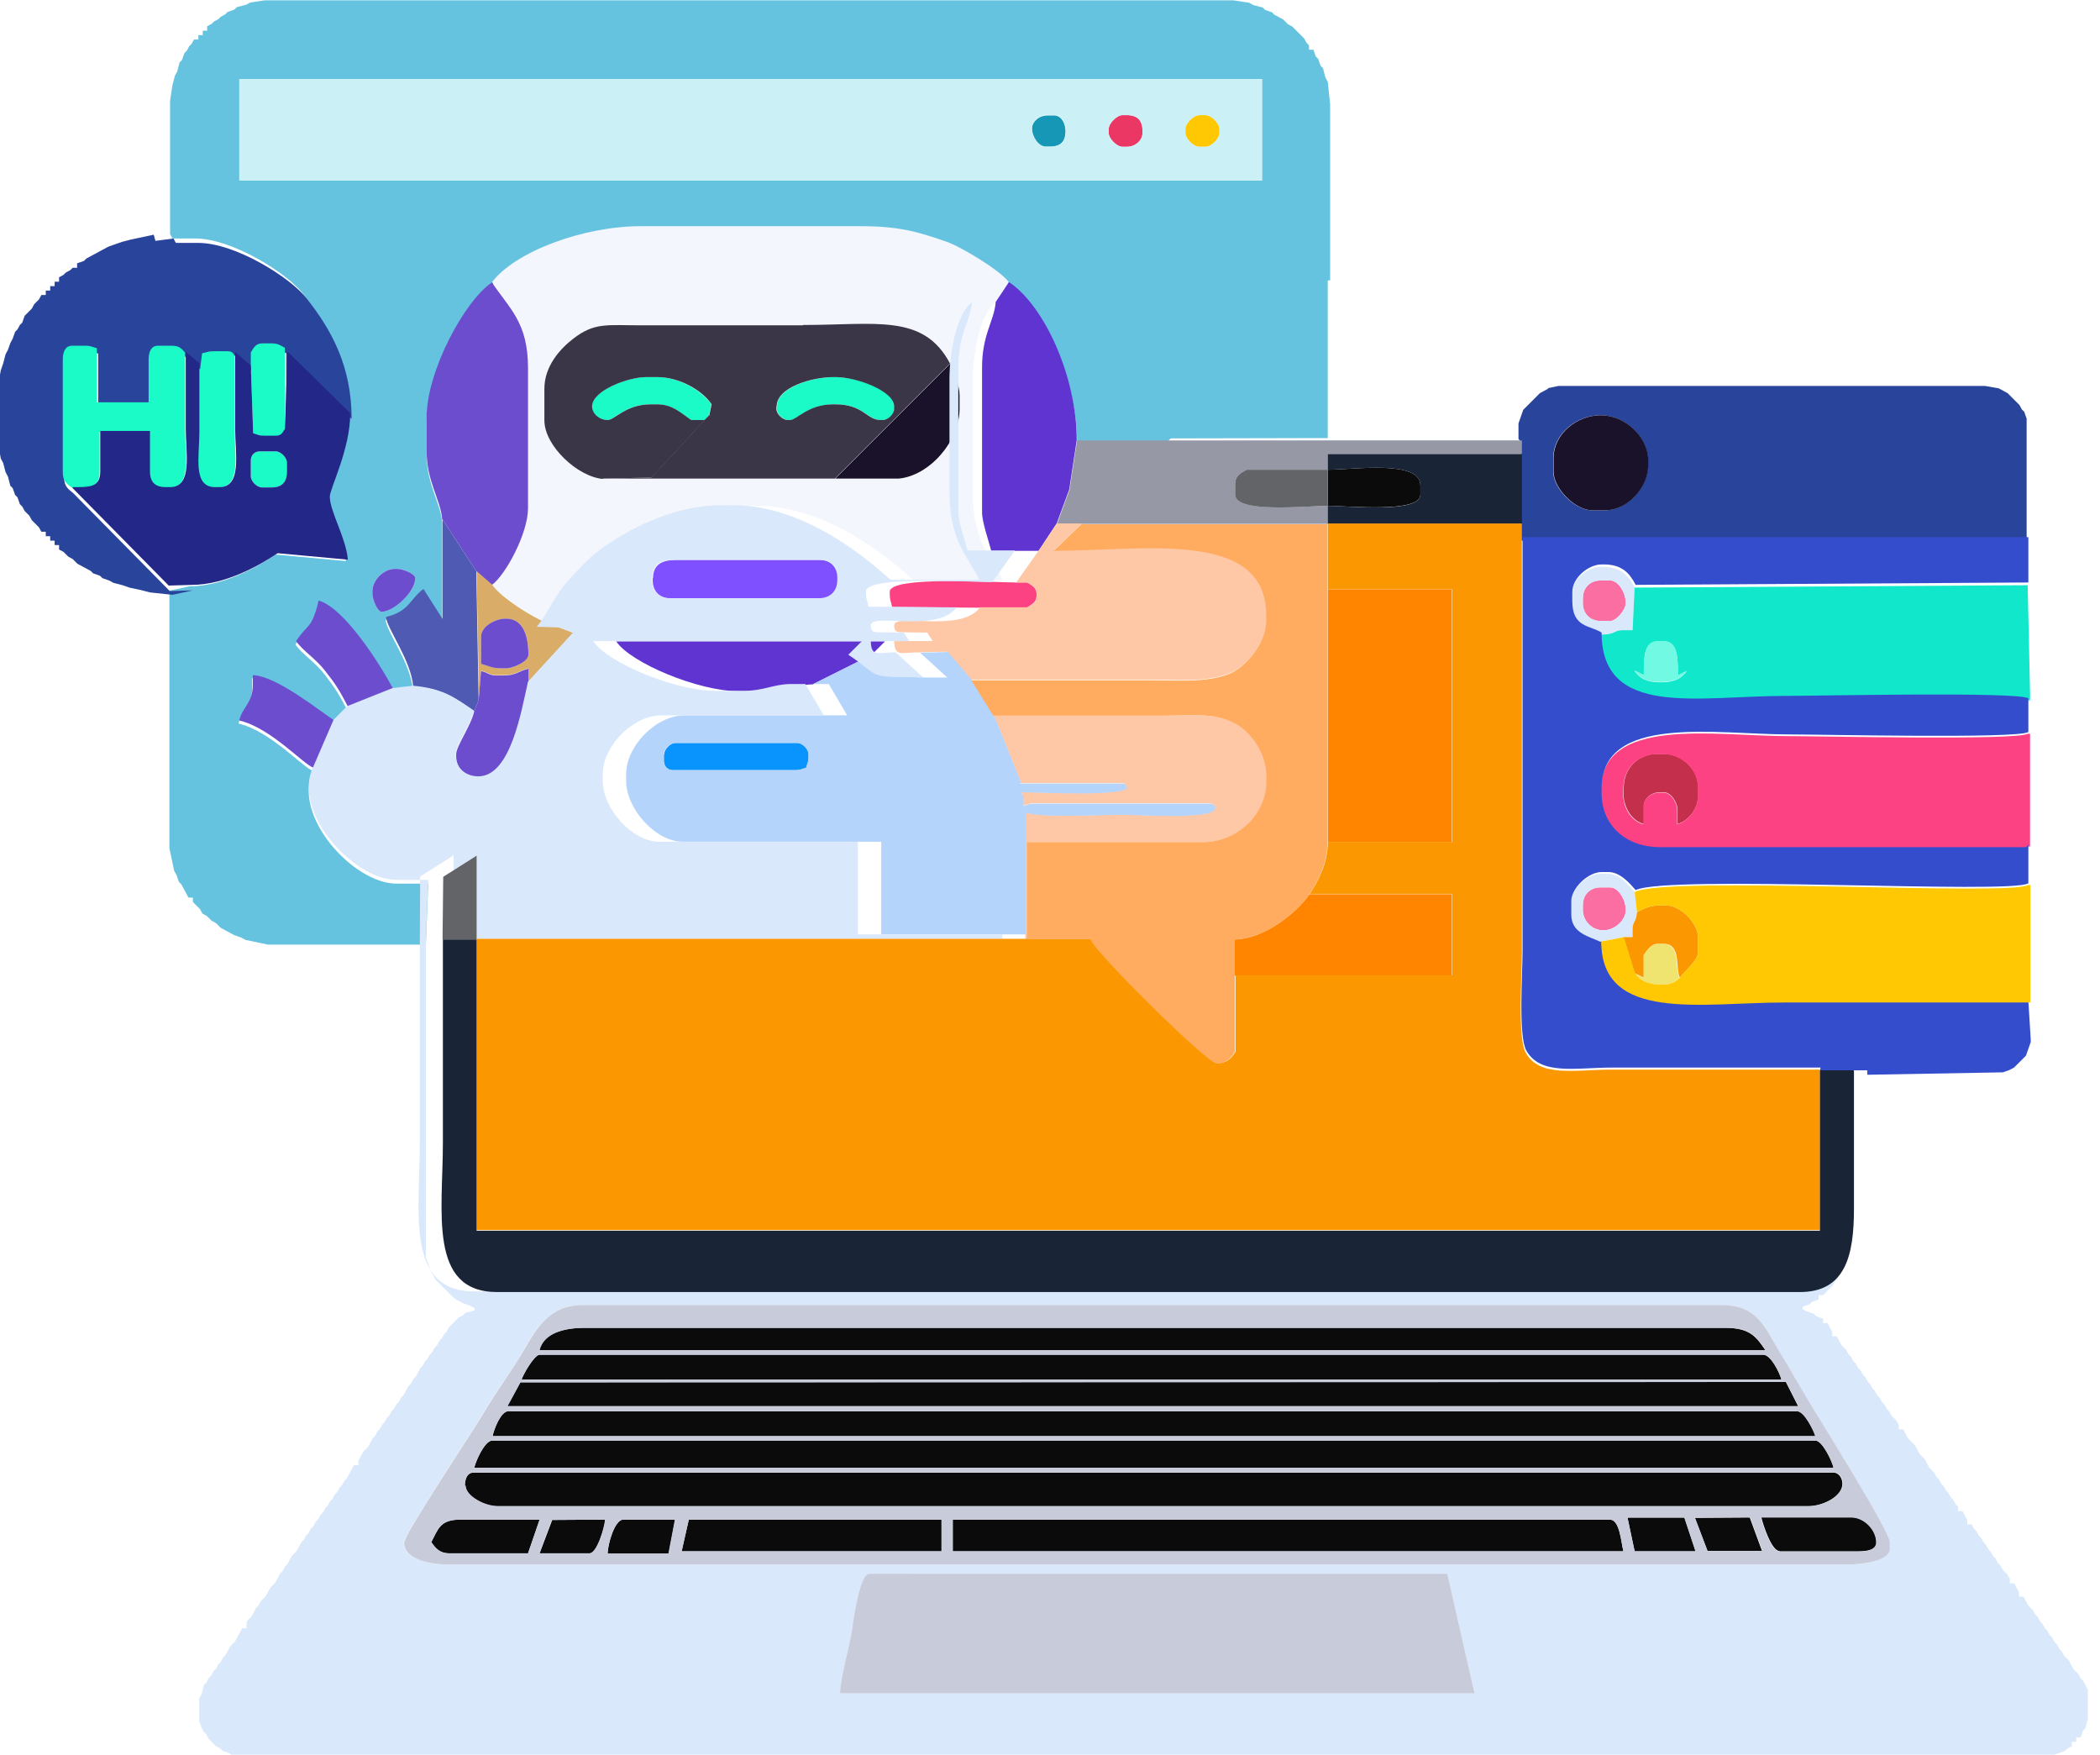 <?xml version="1.0" encoding="UTF-8"?>
<!DOCTYPE svg PUBLIC "-//W3C//DTD SVG 1.1//EN" "http://www.w3.org/Graphics/SVG/1.1/DTD/svg11.dtd">
<!-- Creator: CorelDRAW -->
<svg xmlns="http://www.w3.org/2000/svg" xml:space="preserve" width="6.204in" height="5.183in" style="shape-rendering:geometricPrecision; text-rendering:geometricPrecision; image-rendering:optimizeQuality; fill-rule:evenodd; clip-rule:evenodd"
viewBox="0 0 6.165 5.151"
 xmlns:xlink="http://www.w3.org/1999/xlink">
 <defs>
  <style type="text/css">
   <![CDATA[
    .fil26 {fill:#0993FD}
    .fil11 {fill:#0B0B0B}
    .fil24 {fill:#11E7CA}
    .fil2 {fill:#1597B5}
    .fil14 {fill:#192436}
    .fil10 {fill:#1A122A}
    .fil6 {fill:#1AFBC7}
    .fil12 {fill:#232788}
    .fil7 {fill:#29449B}
    .fil30 {fill:#344DCC}
    .fil9 {fill:#3A3647}
    .fil21 {fill:#4F5AB3}
    .fil15 {fill:#5F34D0}
    .fil13 {fill:#636468}
    .fil0 {fill:#66C3DF}
    .fil16 {fill:#6C4DCE}
    .fil25 {fill:#71F9E4}
    .fil17 {fill:#7F50FF}
    .fil8 {fill:#9698A6}
    .fil28 {fill:#B4D4FC}
    .fil27 {fill:#C4304B}
    .fil34 {fill:#C8CCDA}
    .fil4 {fill:#CBF1F7}
    .fil23 {fill:#D9AC67}
    .fil20 {fill:#D9E8FB}
    .fil3 {fill:#EA3764}
    .fil32 {fill:#F0E470}
    .fil5 {fill:#F3F6FD}
    .fil18 {fill:#FA6EA2}
    .fil31 {fill:#FB9801}
    .fil19 {fill:#FD4283}
    .fil22 {fill:#FEC7A5}
    .fil29 {fill:#FF8500}
    .fil33 {fill:#FFAC61}
    .fil1 {fill:#FFC802}
   ]]>
  </style>
 </defs>
 <g id="Layer_x0020_1">
  <g id="_118990480">
   <path id="_116870512" class="fil0" d="M1.12 1.796c-0.012,0 -0.027,-0.036 -0.027,-0.053l0 -0.007c0,-0.033 0.033,-0.066 0.066,-0.066l0.007 0c0.017,0 0.053,0.015 0.053,0.027 0,0.041 -0.065,0.099 -0.099,0.099zm-0.418 -1.564l3.003 0 0 0.298 -0.464 0 -2.545 0 0.007 0 0 -0.298zm0.033 -0.225l-0.013 0.007 -0.027 0.007 -0.007 0.007 -0.02 0.007 -0.007 0.007 -0.013 0.007 -0.007 0.007 -0.013 0.007 -0.007 0.007 -0.013 0.007 0 0.013 -0.013 0 0 0.013 -0.013 0 0 0.013 -0.013 0 -0.007 0.013 -0.007 0.007 -0.007 0.013 -0.007 0.007 -0.007 0.02 -0.007 0.007 -0.007 0.027 -0.007 0.013 -0.007 0.027 -0.007 0.046 0 0.391 0.007 0.013 0.066 0c0.109,0 0.27,0.101 0.319,0.164 0.07,0.09 0.131,0.194 0.131,0.353 0,0.107 -0.06,0.222 -0.06,0.245 0,0.043 0.048,0.122 0.053,0.185l-0.206 -0.019c-0.058,0.039 -0.156,0.093 -0.252,0.093l-0.06 0.013 0 0.756 0.007 0.033 0.007 0.033 0.007 0.013 0.007 0.02 0.007 0.007 0.007 0.013 0.007 0.013 0.007 0.013 0.013 0 0 0.013 0.007 0.007 0.007 0.007 0.007 0.007 0.007 0.013 0.013 0.007 0.007 0.007 0.007 0.007 0.013 0.007 0.007 0.007 0.007 0.007 0.013 0.007 0.013 0.007 0.013 0.007 0.02 0.007 0.013 0.007 0.033 0.007 0.033 0.007 0.464 0 0.007 -0.179 -0.093 0c-0.128,0 -0.308,-0.201 -0.245,-0.331 -0.027,-0.007 -0.125,-0.117 -0.219,-0.139 0.009,-0.04 0.04,-0.051 0.04,-0.106l0 -0.027c0.067,0.002 0.191,0.101 0.239,0.133l0.04 -0.04c-0.025,-0.048 -0.035,-0.063 -0.067,-0.105 -0.028,-0.036 -0.067,-0.06 -0.085,-0.087 0.036,-0.053 0.047,-0.034 0.066,-0.119 0.075,0.02 0.181,0.187 0.219,0.259l0.06 -0.007c-0.007,-0.08 -0.077,-0.169 -0.08,-0.205 0.069,-0.016 0.068,-0.052 0.11,-0.082l0.056 0.088 0 -0.292c-0.005,-0.061 -0.046,-0.11 -0.046,-0.205l0 -0.093c0,-0.138 0.113,-0.345 0.192,-0.398 0.067,-0.091 0.269,-0.166 0.438,-0.166l0.643 0c0.116,0 0.169,0.016 0.253,0.045 0.045,0.016 0.163,0.089 0.185,0.12 0.105,0.07 0.199,0.279 0.199,0.464l1.306 0 -0.007 -0.007 -0.563 0 -0.469 0.001 0.469 -0.472 0.007 0 0 -0.159 0 -0.298 0 -0.046 0 -0.007 0 -0.007 -0.007 -0.066 -0.007 -0.013 -0.007 -0.027 -0.007 -0.007 -0.007 -0.02 -0.007 -0.007 -0.007 -0.02 -0.013 0 0 -0.013 -0.007 -0.007 -0.007 -0.013 -0.007 -0.007 -0.007 -0.007 -0.007 -0.007 -0.007 -0.007 -0.007 -0.007 -0.013 -0.007 -0.007 -0.007 -0.007 -0.007 -0.013 -0.007 -0.013 -0.007 -0.007 -0.007 -0.02 -0.007 -0.007 -0.007 -0.027 -0.007 -0.013 -0.007 -0.046 -0.007 -2.844 0 -0.046 0.007z"/>
   <path id="_118986040" class="fil1" d="M3.48 0.378l0 0.013c0,0.016 0.024,0.04 0.04,0.04l0.02 0c0.016,0 0.04,-0.024 0.04,-0.04l0 -0.013c0,-0.016 -0.024,-0.04 -0.04,-0.04l-0.02 0c-0.016,0 -0.04,0.024 -0.04,0.04z"/>
   <path id="_117746760" class="fil2" d="M3.029 0.378c0,0.024 0.018,0.053 0.04,0.053l0.013 0c0.031,0 0.046,-0.015 0.046,-0.046 0,-0.022 -0.012,-0.046 -0.033,-0.046l-0.02 0c-0.025,0 -0.046,0.019 -0.046,0.04z"/>
   <path id="_122853312" class="fil3" d="M3.255 0.378l0 0.013c0,0.016 0.024,0.04 0.04,0.04l0.013 0c0.025,0 0.046,-0.019 0.046,-0.04l0 -0.007c0,-0.031 -0.015,-0.046 -0.046,-0.046l-0.013 0c-0.016,0 -0.04,0.024 -0.04,0.04z"/>
   <path id="_118968328" class="fil4" d="M3.54 0.338c0.016,0 0.04,0.024 0.04,0.04l0 0.013c0,0.016 -0.024,0.04 -0.04,0.04l-0.02 0c-0.016,0 -0.04,-0.024 -0.04,-0.04l0 -0.013c0,-0.016 0.024,-0.04 0.04,-0.04l0.02 0zm-0.232 0c0.031,0 0.046,0.015 0.046,0.046l0 0.007c0,0.021 -0.021,0.04 -0.046,0.04l-0.013 0c-0.016,0 -0.04,-0.024 -0.04,-0.04l0 -0.013c0,-0.016 0.024,-0.04 0.04,-0.04l0.013 0zm-0.232 0l0.02 0c0.021,0 0.033,0.024 0.033,0.046 0,0.031 -0.015,0.046 -0.046,0.046l-0.013 0c-0.021,0 -0.04,-0.029 -0.04,-0.053 0,-0.021 0.021,-0.04 0.046,-0.04zm-2.373 0.192l-0.007 0 2.545 0 0.464 0 0 -0.298 -3.003 0 0 0.298z"/>
   <path id="_117741984" class="fil5" d="M2.638 1.405l-0.868 0c-0.074,-0.006 -0.172,-0.098 -0.172,-0.172l0 -0.093c0,-0.066 0.046,-0.117 0.085,-0.147 0.063,-0.047 0.097,-0.039 0.2,-0.039 0.159,0 0.318,0 0.477,0 0.214,0 0.353,-0.034 0.431,0.113 0.009,0.018 0.027,0.066 0.027,0.093l0 0.04c0,0.097 -0.089,0.198 -0.179,0.205zm-1.193 -0.577c0.052,0.078 0.106,0.117 0.106,0.252l0 0.411c0,0.074 -0.066,0.196 -0.106,0.225 0.027,0.04 0.142,0.113 0.199,0.126 0.03,-0.034 0.054,-0.094 0.091,-0.134 0.039,-0.043 0.067,-0.075 0.117,-0.108 0.082,-0.054 0.204,-0.115 0.335,-0.115l0.033 0c0.248,0 0.457,0.219 0.464,0.219l0.259 0c-0.005,-0.02 -0.047,-0.078 -0.061,-0.112 -0.017,-0.042 -0.026,-0.086 -0.026,-0.147l0 -0.331c0,-0.081 0.023,-0.194 0.066,-0.225l0.04 -0.06c-0.021,-0.032 -0.14,-0.105 -0.185,-0.12 -0.084,-0.029 -0.137,-0.045 -0.253,-0.045l-0.643 0c-0.169,0 -0.371,0.075 -0.438,0.166z"/>
   <path id="_122863056" class="fil6" d="M0.583 1.067c0,0.068 0,0.137 0,0.205 0,0.068 -0.02,0.159 0.046,0.159l0.013 0c0.067,0 0.046,-0.102 0.046,-0.172 0,-0.075 0,-0.15 0,-0.225 -0.01,-0.012 -0.008,-0.02 -0.027,-0.02l-0.04 0c-0.018,0 -0.018,0.003 -0.034,0.006l-0.006 0.047z"/>
   <path id="_118995040" class="fil7" d="M0.451 0.689l-0.033 0.007 -0.033 0.007 -0.027 0.007 -0.02 0.007 -0.02 0.007 -0.013 0.007 -0.013 0.007 -0.013 0.007 -0.013 0.007 -0.013 0.007 -0.007 0.007 -0.02 0.007 0 0.013 -0.013 0 -0.007 0.007 -0.013 0.007 -0.007 0.007 -0.013 0.007 0 0.013 -0.013 0 0 0.013 -0.013 0 0 0.013 -0.013 0 0 0.013 -0.013 0 -0.007 0.013 -0.007 0.007 -0.007 0.007 -0.007 0.013 -0.007 0.007 -0.007 0.007 -0.007 0.007 -0.007 0.02 -0.007 0.007 -0.007 0.013 -0.007 0.007 -0.007 0.02 -0.007 0.013 -0.007 0.02 -0.007 0.013 -0.007 0.027 -0.007 0.02 -0.007 0.04 0 0.179 0.007 0.04 0.007 0.013 0.007 0.027 0.007 0.013 0.007 0.027 0.007 0.007 0.007 0.02 0.007 0.007 0.007 0.02 0.007 0.007 0.007 0.013 0.007 0.007 0.007 0.007 0.007 0.013 0.007 0.007 0.007 0.007 0.007 0.007 0.007 0.013 0.013 0 0 0.013 0.013 0 0 0.013 0.013 0 0 0.013 0.013 0 0 0.013 0.013 0.007 0.007 0.007 0.007 0.007 0.013 0.007 0.007 0.007 0.007 0.007 0.013 0.007 0.013 0.007 0.013 0.007 0.007 0.007 0.02 0.007 0.007 0.007 0.02 0.007 0.013 0.007 0.027 0.007 0.02 0.007 0.033 0.007 0.027 0.007 0.066 0.007 0.06 -0.013 -0.068 0.002 -0.283 -0.287c-0.014,-0.012 -0.027,-0.019 -0.027,-0.046l0 -0.331c0,-0.02 0.006,-0.04 0.027,-0.04l0.04 0c0.018,0 0.018,0.003 0.033,0.007l0 0.159 0.152 0 0 -0.126c0,-0.02 0.006,-0.04 0.027,-0.04l0.04 0c0.024,0 0.029,0.008 0.04,0.02l0.04 0.033 0.006 -0.047c0.016,-0.003 0.016,-0.006 0.034,-0.006l0.04 0c0.019,0 0.016,0.008 0.027,0.02l0.046 0.04 0 -0.04c0.008,-0.011 0.014,-0.027 0.033,-0.027l0.027 0c0.02,0 0.027,0.006 0.04,0.013l0 0.239 0.008 -0.227 0.184 0.181c0,-0.158 -0.061,-0.263 -0.131,-0.353 -0.049,-0.063 -0.211,-0.164 -0.319,-0.164l-0.066 0 -0.007 -0.013 -0.053 0.007z"/>
   <path id="_117745248" class="fil7" d="M4.713 1.498l-0.04 0c-0.049,0 -0.113,-0.064 -0.113,-0.113l0 -0.04c0,-0.071 0.068,-0.126 0.139,-0.126 0.071,0 0.139,0.062 0.139,0.133l0 0.013c0,0.066 -0.06,0.133 -0.126,0.133zm-0.166 -0.358l-0.013 0.007 -0.013 0.007 -0.007 0.007 -0.007 0.007 -0.007 0.007 -0.007 0.007 -0.007 0.007 -0.007 0.007 -0.007 0.007 -0.007 0.02 -0.007 0.02 0 0.046 0.007 0.007 0 0.04 0 0.205 0 0.046 1.485 0 0 -0.358 -0.007 -0.02 -0.007 -0.007 -0.007 -0.013 -0.007 -0.007 -0.007 -0.007 -0.007 -0.007 -0.007 -0.007 -0.007 -0.007 -0.013 -0.007 -0.013 -0.007 -0.04 -0.007 -1.253 0 -0.033 0.007z"/>
   <path id="_122863008" class="fil6" d="M2.068 1.233l0.013 -0.013 0.007 -0.033c-0.026,-0.039 -0.094,-0.08 -0.159,-0.08l-0.033 0c-0.054,0 -0.159,0.04 -0.159,0.086 0,0.021 0.021,0.04 0.046,0.04 0.02,0 0.053,-0.046 0.126,-0.046l0.02 0c0.045,0 0.072,0.028 0.099,0.046l0.04 0z"/>
   <path id="_118983688" class="fil6" d="M2.28 1.193l0 0.007c0,0.015 0.018,0.033 0.033,0.033l0.007 0c0.02,0 0.053,-0.046 0.126,-0.046l0.007 0c0.082,0 0.092,0.046 0.133,0.046l0.007 0c0.015,0 0.033,-0.018 0.033,-0.033l0 -0.007c0,-0.046 -0.11,-0.086 -0.172,-0.086l-0.007 0c-0.061,0 -0.166,0.03 -0.166,0.086z"/>
   <path id="_117742056" class="fil6" d="M0.736 1.074l0.007 0.199c0.015,0.003 0.015,0.007 0.033,0.007l0.033 0c0.018,0 0.02,-0.01 0.027,-0.02l0 -0.239c-0.013,-0.007 -0.02,-0.013 -0.04,-0.013l-0.027 0c-0.019,0 -0.026,0.015 -0.033,0.027l0 0.04z"/>
   <polygon id="_122853096" class="fil0" points="3.898,1.286 3.898,0.815 3.428,1.287 "/>
   <path id="_118971832" class="fil8" d="M3.102 1.538l0.073 0 0.723 0 0 -0.053c-0.061,0 -0.272,0.022 -0.272,-0.033l0 -0.027c0,-0.031 0.015,-0.034 0.033,-0.046l0.239 0 0 -0.046 0.57 0 0 -0.04 -1.306 0 -0.022 0.145 -0.037 0.1z"/>
   <path id="_117750384" class="fil9" d="M1.77 1.405l0.143 -0.003 0.156 -0.169 -0.04 0c-0.027,-0.018 -0.054,-0.046 -0.099,-0.046l-0.02 0c-0.073,0 -0.106,0.046 -0.126,0.046 -0.025,0 -0.046,-0.019 -0.046,-0.04 0,-0.046 0.105,-0.086 0.159,-0.086l0.033 0c0.065,0 0.133,0.04 0.159,0.08l-0.007 0.033c0.018,0.008 0.114,-0.102 0.14,-0.125 0.019,-0.017 0.128,-0.125 0.138,-0.14 -0.159,0 -0.318,0 -0.477,0 -0.103,0 -0.137,-0.009 -0.2,0.039 -0.039,0.03 -0.085,0.081 -0.085,0.147l0 0.093c0,0.075 0.098,0.166 0.172,0.172z"/>
   <path id="_122853864" class="fil6" d="M0.212 1.432c0.047,0 0.08,0.001 0.08,-0.046l0 -0.119 0.146 0 0 0.119c0,0.031 0.015,0.046 0.046,0.046l0.013 0c0.067,0 0.046,-0.102 0.046,-0.172 0,-0.075 0,-0.15 0,-0.225 -0.011,-0.012 -0.016,-0.02 -0.04,-0.02l-0.04 0c-0.02,0 -0.027,0.019 -0.027,0.04l0 0.126 -0.152 0 0 -0.159c-0.015,-0.003 -0.015,-0.007 -0.033,-0.007l-0.04 0c-0.02,0 -0.027,0.019 -0.027,0.04l0 0.331c0,0.028 0.012,0.034 0.027,0.046z"/>
   <path id="_118998208" class="fil10" d="M2.638 1.405c0.09,-0.008 0.179,-0.109 0.179,-0.205l0 -0.04c0,-0.027 -0.017,-0.075 -0.027,-0.093l-0.338 0.338 0.186 0z"/>
   <path id="_117738120" class="fil9" d="M2.28 1.193c0,-0.056 0.104,-0.086 0.166,-0.086l0.007 0c0.062,0 0.172,0.041 0.172,0.086l0 0.007c0,0.015 -0.018,0.033 -0.033,0.033l-0.007 0c-0.041,0 -0.05,-0.046 -0.133,-0.046l-0.007 0c-0.073,0 -0.106,0.046 -0.126,0.046l-0.007 0c-0.015,0 -0.033,-0.018 -0.033,-0.033l0 -0.007zm-0.199 0.027l-0.013 0.013 -0.156 0.169 -0.143 0.003 0.868 0 -0.186 0 0.338 -0.338c-0.078,-0.147 -0.217,-0.113 -0.431,-0.113 -0.01,0.015 -0.119,0.124 -0.138,0.14 -0.026,0.023 -0.123,0.133 -0.14,0.125z"/>
   <path id="_122863128" class="fil6" d="M0.736 1.352l0 0.046c0,0.015 0.018,0.033 0.033,0.033l0.027 0c0.031,0 0.046,-0.015 0.046,-0.046l0 -0.027c0,-0.015 -0.018,-0.033 -0.033,-0.033l-0.046 0c-0.016,0 -0.027,0.011 -0.027,0.027z"/>
   <path id="_118985224" class="fil11" d="M3.898 1.485c0.061,0 0.272,0.022 0.272,-0.033l0 -0.027c0,-0.076 -0.196,-0.046 -0.272,-0.046l0 0.106z"/>
   <path id="_117745344" class="fil12" d="M0.736 1.352c0,-0.016 0.011,-0.027 0.027,-0.027l0.046 0c0.015,0 0.033,0.018 0.033,0.033l0 0.027c0,0.031 -0.015,0.046 -0.046,0.046l-0.027 0c-0.015,0 -0.033,-0.018 -0.033,-0.033l0 -0.046zm-0.524 0.08l0.283 0.287 0.068 -0.002c0.095,0 0.194,-0.054 0.252,-0.093l0.206 0.019c-0.005,-0.063 -0.053,-0.142 -0.053,-0.185 0,-0.024 0.06,-0.139 0.06,-0.245l-0.184 -0.181 -0.008 0.227c-0.007,0.01 -0.009,0.02 -0.027,0.02l-0.033 0c-0.018,0 -0.018,-0.003 -0.033,-0.007l-0.007 -0.199 -0.046 -0.04c0,0.075 0,0.15 0,0.225 0,0.071 0.021,0.172 -0.046,0.172l-0.013 0c-0.066,0 -0.046,-0.091 -0.046,-0.159 0,-0.068 0,-0.137 0,-0.205l-0.04 -0.033c0,0.075 0,0.15 0,0.225 0,0.071 0.021,0.172 -0.046,0.172l-0.013 0c-0.031,0 -0.046,-0.015 -0.046,-0.046l0 -0.119 -0.146 0 0 0.119c0,0.047 -0.032,0.046 -0.08,0.046z"/>
   <path id="_122863200" class="fil13" d="M3.898 1.485l0 -0.106 -0.239 0c-0.018,0.012 -0.033,0.015 -0.033,0.046l0 0.027c0,0.056 0.211,0.033 0.272,0.033z"/>
   <path id="_118995712" class="fil14" d="M3.898 1.379c0.076,0 0.272,-0.03 0.272,0.046l0 0.027c0,0.056 -0.211,0.033 -0.272,0.033l0 0.053 0.57 0 0 -0.205 -0.57 0 0 0.046z"/>
   <path id="_117729864" class="fil10" d="M4.713 1.498c0.066,0 0.126,-0.067 0.126,-0.133l0 -0.013c0,-0.07 -0.068,-0.133 -0.139,-0.133 -0.071,0 -0.139,0.055 -0.139,0.126l0 0.04c0,0.049 0.064,0.113 0.113,0.113l0.04 0z"/>
   <path id="_122863032" class="fil15" d="M2.923 0.888c-0.005,0.056 -0.04,0.093 -0.04,0.192l0 0.424c0,0.029 0.02,0.085 0.027,0.113l0.139 0 0.053 -0.08 0.037 -0.1 0.022 -0.145c0,-0.185 -0.094,-0.394 -0.199,-0.464l-0.04 0.06z"/>
   <path id="_118992232" class="fil16" d="M1.299 1.525l0.099 0.152 0.046 0.04c0.04,-0.029 0.106,-0.151 0.106,-0.225l0 -0.411c0,-0.135 -0.054,-0.174 -0.106,-0.252 -0.079,0.053 -0.192,0.259 -0.192,0.398l0 0.093c0,0.095 0.041,0.145 0.046,0.205z"/>
   <path id="_117745320" class="fil17" d="M1.916 1.697l0 0.007c0,0.032 0.021,0.053 0.053,0.053l0.438 0c0.032,0 0.053,-0.021 0.053,-0.053l0 -0.007c0,-0.032 -0.021,-0.053 -0.053,-0.053l-0.424 0c-0.04,0 -0.066,0.014 -0.066,0.053z"/>
   <path id="_122853336" class="fil18" d="M4.647 1.757l0 0.013c0,0.032 0.021,0.053 0.053,0.053l0.027 0c0.019,0 0.046,-0.033 0.046,-0.053 0,-0.028 -0.021,-0.066 -0.046,-0.066l-0.027 0c-0.032,0 -0.053,0.021 -0.053,0.053z"/>
   <path id="_118975696" class="fil16" d="M1.12 1.796c0.035,0 0.099,-0.058 0.099,-0.099 0,-0.012 -0.036,-0.027 -0.053,-0.027l-0.007 0c-0.033,0 -0.066,0.033 -0.066,0.066l0 0.007c0,0.017 0.015,0.053 0.027,0.053z"/>
   <path id="_117751488" class="fil19" d="M2.877 1.783l0.139 0c0.011,-0.008 0.027,-0.014 0.027,-0.033l0 -0.007c0,-0.019 -0.015,-0.026 -0.027,-0.033l-0.033 0c-0.062,0 -0.371,-0.02 -0.371,0.027l0 0.007c0,0.018 0.003,0.018 0.007,0.038l0.259 0.002z"/>
   <path id="_122853552" class="fil20" d="M4.647 1.757c0,-0.032 0.021,-0.053 0.053,-0.053l0.027 0c0.026,0 0.046,0.038 0.046,0.066 0,0.02 -0.027,0.053 -0.046,0.053l-0.027 0c-0.032,0 -0.053,-0.021 -0.053,-0.053l0 -0.013zm0.053 0.106c0.046,0 0.035,-0.013 0.066,-0.013l0.027 1.56497e-005 0.006 -0.126c-0.018,-0.034 -0.04,-0.06 -0.093,-0.06l-0.007 0c-0.039,0 -0.086,0.04 -0.086,0.08l0 0.027c0,0.078 0.051,0.07 0.086,0.093z"/>
   <path id="_118976128" class="fil21" d="M1.213 2.015c0.089,0.007 0.123,0.035 0.179,0.073l0.013 -0.033 -0.007 -0.378 -0.099 -0.152 0 0.292 -0.056 -0.088c-0.041,0.03 -0.041,0.066 -0.11,0.082 0.003,0.036 0.073,0.125 0.08,0.205z"/>
   <path id="_117750336" class="fil15" d="M2.386 2.009l0.172 -0.086 0.04 -0.04 -0.789 0c0.042,0.063 0.241,0.146 0.358,0.146l0.086 0c0.054,0 0.086,-0.019 0.133,-0.02z"/>
   <path id="_122853456" class="fil22" d="M3.049 1.617l-0.066 0.093 0.033 0c0.011,0.008 0.027,0.014 0.027,0.033l0 0.007c0,0.019 -0.015,0.026 -0.027,0.033l-0.139 0c-0.057,0.077 -0.252,0.014 -0.252,0.053 0,0.015 0.005,0.02 0.02,0.02l0.077 0.001 0.016 0.025 -0.113 0c0.001,0.048 0.021,0.033 0.073,0.033l0.082 -0.002 0.07 0.082c0.172,0 0.345,0 0.517,0 0.091,0 0.171,0.009 0.241,-0.018 0.05,-0.019 0.11,-0.09 0.11,-0.155l0 -0.02c0,-0.254 -0.374,-0.186 -0.624,-0.187l0.081 -0.078 -0.073 0 -0.053 0.08z"/>
   <path id="_118976512" class="fil23" d="M1.485 1.962l-0.013 0c-0.029,0 -0.036,-0.008 -0.06,-0.013l0 -0.08c0,-0.029 0.04,-0.053 0.073,-0.053 0.052,0 0.066,0.053 0.066,0.106 0,0.021 -0.046,0.04 -0.066,0.04zm-0.08 0.093l0.007 -0.086c0.023,0.005 0.022,0.013 0.046,0.013l0.02 0c0.037,0 0.044,-0.013 0.073,-0.02l0 0.04 0.132 -0.144 -0.039 -0.015c-0.057,-0.013 -0.172,-0.086 -0.199,-0.126l-0.046 -0.04 0.007 0.378z"/>
   <path id="_117735288" class="fil24" d="M4.799 1.969l0.027 0.013c0,-0.043 -0.002,-0.099 0.04,-0.099l0.02 0c0.041,0 0.04,0.056 0.04,0.1l0.026 -0.013c-0.014,0.021 -0.037,0.033 -0.073,0.033l-0.007 0c-0.036,0 -0.059,-0.012 -0.073,-0.033zm0 -0.245l-0.006 0.126 -0.027 -1.56497e-005c-0.031,0 -0.021,0.013 -0.066,0.013 0,0.251 0.284,0.186 0.537,0.186 0.093,0 0.684,-0.014 0.716,0.007l0.007 0 0 -0.02 -0.007 -0.318 -1.153 0.007z"/>
   <path id="_122853840" class="fil16" d="M1.485 1.962c0.02,0 0.066,-0.019 0.066,-0.04 0,-0.053 -0.014,-0.106 -0.066,-0.106 -0.033,0 -0.073,0.024 -0.073,0.053l0 0.08c0.024,0.006 0.031,0.013 0.06,0.013l0.013 0z"/>
   <path id="_118976608" class="fil16" d="M1.021 2.075l0.133 -0.053c-0.038,-0.071 -0.143,-0.238 -0.219,-0.259 -0.02,0.085 -0.031,0.066 -0.066,0.119 0.018,0.027 0.057,0.051 0.085,0.087 0.033,0.042 0.042,0.057 0.067,0.105z"/>
   <path id="_117753840" class="fil25" d="M4.799 1.969c0.014,0.021 0.037,0.033 0.073,0.033l0.007 0c0.036,0 0.059,-0.012 0.073,-0.033l-0.026 0.013c-5.08615e-005,-0.043 0.002,-0.1 -0.04,-0.1l-0.02 0c-0.041,0 -0.04,0.056 -0.04,0.099l-0.027 -0.013z"/>
   <path id="_122853408" class="fil16" d="M0.921 2.254l0.06 -0.139c-0.048,-0.032 -0.171,-0.131 -0.239,-0.133l0 0.027c0,0.055 -0.031,0.067 -0.04,0.106 0.094,0.022 0.191,0.132 0.219,0.139z"/>
   <path id="_118976704" class="fil16" d="M1.405 2.055l-0.013 0.033c-0.01,0.044 -0.053,0.102 -0.053,0.126l0 0.007c0,0.037 0.03,0.06 0.066,0.06 0.095,0 0.126,-0.191 0.146,-0.278l0 -0.04c-0.029,0.007 -0.036,0.02 -0.073,0.02l-0.02 0c-0.024,0 -0.023,-0.008 -0.046,-0.013l-0.007 0.086z"/>
   <path id="_117728832" class="fil26" d="M1.949 2.214l0 0.02c0,0.016 0.011,0.027 0.027,0.027l0.358 0c0.018,0 0.018,-0.003 0.033,-0.007 0.003,-0.015 0.007,-0.015 0.007,-0.033l0 -0.007c0,-0.015 -0.018,-0.033 -0.033,-0.033l-0.358 0c-0.015,0 -0.033,0.018 -0.033,0.033z"/>
   <path id="_122853888" class="fil27" d="M4.766 2.313l0 0.013c0,0.045 0.024,0.083 0.06,0.093l0 -0.053c0,-0.021 0.021,-0.04 0.046,-0.04l0.013 0c0.021,0 0.04,0.029 0.04,0.053l0 0.04c0.03,-0.008 0.06,-0.043 0.06,-0.08l0 -0.033c0,-0.048 -0.049,-0.093 -0.099,-0.093l-0.02 0c-0.057,0 -0.099,0.043 -0.099,0.099z"/>
   <path id="_118976800" class="fil22" d="M3.01 2.744l0 0.013 0.007 0 0 -0.285 0.517 0c0.1,0 0.186,-0.08 0.186,-0.179l0 -0.013c0,-0.069 -0.045,-0.13 -0.09,-0.155 -0.063,-0.035 -0.129,-0.024 -0.221,-0.024 -0.164,0 -0.327,0 -0.491,0l0.079 0.196 -0.006 0.002 0.298 0c0.019,0 0.012,0.003 0.02,0.013 -0.019,0.026 -0.256,0.013 -0.312,0.013 0.005,0.008 0.007,0.007 0.007,0.02l0 0.02c0.015,-0.003 0.015,-0.007 0.033,-0.007l0.51 0c0.011,0 0.02,0.004 0.02,0.013 0,0.036 -0.226,0.02 -0.272,0.02 -0.058,0 -0.25,0.01 -0.285,-0.007l0 0.358z"/>
   <path id="_117734064" class="fil19" d="M4.766 2.313c0,-0.057 0.043,-0.099 0.099,-0.099l0.02 0c0.051,0 0.099,0.045 0.099,0.093l0 0.033c0,0.037 -0.03,0.072 -0.06,0.08l0 -0.04c0,-0.024 -0.018,-0.053 -0.04,-0.053l-0.013 0c-0.025,0 -0.046,0.019 -0.046,0.04l0 0.053c-0.036,-0.01 -0.06,-0.047 -0.06,-0.093l0 -0.013zm1.187 0.172l0.007 0 0 -0.331 -0.007 0c-0.032,0.02 -0.611,0.007 -0.703,0.007 -0.216,0 -0.55,-0.061 -0.55,0.159l0 0.013c0,0.097 0.074,0.159 0.172,0.159l1.074 0 0.007 -0.007z"/>
   <path id="_122863248" class="fil28" d="M1.949 2.214c0,-0.015 0.018,-0.033 0.033,-0.033l0.358 0c0.015,0 0.033,0.018 0.033,0.033l0 0.007c0,0.018 -0.003,0.018 -0.007,0.033 -0.015,0.003 -0.015,0.007 -0.033,0.007l-0.358 0c-0.016,0 -0.027,-0.011 -0.027,-0.027l0 -0.02zm0.61 -0.292l-0.172 0.086 0.046 0 0.054 0.092 -0.477 0c-0.085,0 -0.172,0.091 -0.172,0.172l0 0.02c0,0.083 0.087,0.179 0.166,0.179l0.583 0 0 0.272 0.371 0 0.053 0 0 -0.358c0.035,0.017 0.227,0.007 0.285,0.007 0.046,0 0.272,0.016 0.272,-0.02 0,-0.009 -0.009,-0.013 -0.02,-0.013l-0.51 0c-0.018,0 -0.018,0.003 -0.033,0.007l0 -0.02c0,-0.013 -0.002,-0.012 -0.007,-0.02 0.056,0 0.293,0.013 0.312,-0.013 -0.008,-0.01 -0.001,-0.013 -0.02,-0.013l-0.298 0 0.006 -0.002 -0.079 -0.196 -0.066 -0.106 -0.07 -0.082 -0.082 0.002 0.08 0.073c-0.17,0 -0.12,-0 -0.219,-0.066z"/>
   <polygon id="_118991200" class="fil29" points="3.898,2.473 4.262,2.473 4.262,1.73 3.898,1.73 "/>
   <path id="_117741336" class="fil30" d="M5.343 3.142l0.099 0 0.04 0 0 0.013 0.007 0 0.391 -0.007 0.02 -0.007 0.013 -0.007 0.007 -0.007 0.007 -0.007 0.007 -0.007 0.007 -0.007 0.007 -0.007 0.007 -0.02 0.007 -0.02 0 -0.007 -0.007 -0.113c-0.239,0 -0.477,0 -0.716,0 -0.241,0 -0.537,0.06 -0.537,-0.179 -0.033,-0.016 -0.086,-0.025 -0.086,-0.08l0 -0.04c0,-0.037 0.049,-0.08 0.086,-0.08l0.02 0c0.035,0 0.063,0.034 0.08,0.053 0.097,-0.046 1.102,0.013 1.153,-0.02l0 -0.113 -0.007 0.007 -1.074 0c-0.099,0 -0.172,-0.062 -0.172,-0.159l0 -0.013c0,-0.22 0.335,-0.159 0.55,-0.159 0.092,0 0.671,0.013 0.703,-0.007l0 -0.099c-0.032,-0.02 -0.622,-0.007 -0.716,-0.007 -0.253,0 -0.537,0.066 -0.537,-0.186 -0.035,-0.022 -0.086,-0.014 -0.086,-0.093l0 -0.027c0,-0.04 0.047,-0.08 0.086,-0.08l0.007 0c0.052,0 0.075,0.025 0.093,0.06l1.153 -0.007 0 -0.133 -1.485 0c0,0.404 0,0.809 0,1.213 0,0.067 -0.013,0.252 0.011,0.294 0.042,0.074 0.143,0.05 0.254,0.05 0.203,0 0.407,0 0.61,0z"/>
   <path id="_122862864" class="fil18" d="M4.647 2.658l0 0.013c0,0.033 0.027,0.06 0.06,0.06 0.034,0 0.066,-0.029 0.066,-0.06 0,-0.028 -0.021,-0.066 -0.046,-0.066l-0.027 0c-0.032,0 -0.053,0.021 -0.053,0.053z"/>
   <path id="_118975216" class="fil20" d="M2.552 4.62l1.697 9.38981e-005 0.08 0.351 -1.863 0c0.001,-0.045 0.026,-0.131 0.035,-0.184 0.005,-0.027 0.022,-0.167 0.051,-0.167zm-1.366 -0.093c0,-0.023 0.205,-0.331 0.232,-0.378 0.037,-0.063 0.082,-0.123 0.119,-0.186 0.037,-0.063 0.074,-0.132 0.173,-0.132l3.341 0c0.108,0 0.128,0.063 0.168,0.13 0.039,0.064 0.072,0.124 0.111,0.187 0.029,0.046 0.217,0.349 0.217,0.379l0 0.02c0,0.038 -0.089,0.046 -0.133,0.046l-4.09 0c-0.058,0 -0.139,-0.012 -0.139,-0.066zm0.729 -2.831c0,-0.04 0.027,-0.053 0.066,-0.053l0.424 0c0.032,0 0.053,0.021 0.053,0.053l0 0.007c0,0.032 -0.021,0.053 -0.053,0.053l-0.438 0c-0.032,0 -0.053,-0.021 -0.053,-0.053l0 -0.007zm-0.272 0.146l0.039 0.015 -0.132 0.144c-0.02,0.087 -0.051,0.278 -0.146,0.278 -0.036,0 -0.066,-0.023 -0.066,-0.06l0 -0.007c0,-0.024 0.043,-0.082 0.053,-0.126 -0.056,-0.038 -0.09,-0.065 -0.179,-0.073l-0.06 0.007 -0.133 0.053 -0.04 0.04 -0.06 0.139c-0.063,0.131 0.118,0.331 0.245,0.331l0.093 0 -0.007 0.179 0 0.928 0.007 0.02 0.007 0.02 0.007 0.013 0.007 0.013 0.007 0.007 0.007 0.007 0.007 0.007 0.007 0.007 0.007 0.007 0.007 0.007 0.007 0.007 0.007 0.007 0.013 0.007 0.013 0.007 0.02 0.007 0.013 0.007 0 0.007 -0.027 0.007 -0.007 0.007 -0.013 0.007 -0.007 0.007 -0.007 0.007 -0.007 0.007 -0.007 0.007 -0.007 0.013 -0.007 0.007 -0.007 0.013 -0.007 0.007 -0.007 0.013 -0.007 0.007 -0.007 0.013 -0.007 0.007 -0.007 0.013 -0.007 0.007 -0.007 0.013 -0.007 0.007 -0.007 0.013 -0.007 0.013 -0.007 0.007 -0.007 0.013 -0.007 0.007 -0.007 0.013 -0.007 0.013 -0.007 0.007 -0.007 0.013 -0.007 0.007 -0.007 0.013 -0.007 0.007 -0.007 0.013 -0.007 0.007 -0.007 0.013 -0.007 0.007 -0.007 0.013 -0.007 0.007 -0.007 0.013 -0.007 0.007 -0.007 0.013 -0.007 0.013 -0.007 0.007 -0.007 0.007 -0.007 0.013 -0.007 0.013 0 0.013 -0.013 0 -0.007 0.013 -0.007 0.013 -0.007 0.013 -0.007 0.007 -0.007 0.013 -0.007 0.007 -0.007 0.013 -0.007 0.007 -0.007 0.013 -0.007 0.007 -0.007 0.013 -0.007 0.007 -0.007 0.013 -0.007 0.007 -0.007 0.013 -0.007 0.007 -0.007 0.013 -0.007 0.007 -0.007 0.013 -0.007 0.007 -0.007 0.013 -0.007 0.007 -0.007 0.013 -0.007 0.013 -0.007 0.007 -0.007 0.007 -0.007 0.013 -0.007 0.013 -0.007 0.007 -0.007 0.013 -0.007 0.007 -0.007 0.013 -0.007 0.013 -0.007 0.007 -0.007 0.007 -0.007 0.013 -0.007 0.013 -0.007 0.007 -0.007 0.007 -0.007 0.013 -0.007 0.007 -0.007 0.013 -0.007 0.013 -0.007 0.007 -0.007 0.007 0 0.02 -0.013 0 -0.007 0.013 -0.007 0.013 -0.007 0.013 -0.007 0.007 -0.007 0.007 -0.007 0.013 -0.007 0.013 -0.007 0.007 -0.007 0.013 -0.007 0.007 -0.007 0.013 -0.007 0.007 -0.007 0.013 -0.007 0.007 -0.007 0.013 -0.007 0.007 -0.007 0.027 -0.007 0.013 0 0.066 0.007 0.02 0.007 0.013 0.007 0.007 0.007 0.013 0.007 0.007 0.007 0.007 0.007 0.007 0.013 0.007 0.007 0.007 0.02 0.007 0.007 0.007 0.033 0.007 2.618 0 2.691 -0.007 0.02 -0.007 0.02 -0.007 0.007 -0.007 0.013 -0.007 0 -0.013 0.013 0 0 -0.013 0.013 0 0.007 -0.02 0.007 -0.007 0.007 -0.027 0 -0.086 -0.007 -0.013 -0.007 -0.013 -0.007 -0.007 -0.007 -0.013 -0.007 -0.007 -0.007 -0.007 -0.007 -0.013 -0.007 -0.013 -0.007 -0.007 -0.007 -0.007 -0.007 -0.013 -0.007 -0.007 -0.007 -0.013 -0.007 -0.007 -0.007 -0.013 -0.007 -0.007 -0.007 -0.013 -0.007 -0.007 -0.007 -0.013 -0.007 -0.007 -0.007 -0.013 -0.007 -0.007 -0.007 -0.013 -0.007 -0.007 -0.007 -0.007 -0.007 -0.013 -0.007 -0.013 -0.013 0 0 -0.013 -0.007 -0.013 -0.007 -0.013 -0.013 0 0 -0.013 -0.007 -0.013 -0.007 -0.007 -0.007 -0.007 -0.007 -0.013 -0.007 -0.007 -0.007 -0.013 -0.007 -0.007 -0.007 -0.013 -0.007 -0.007 -0.007 -0.013 -0.007 -0.007 -0.007 -0.013 -0.007 -0.007 -0.007 -0.013 -0.007 -0.007 -0.007 -0.013 -0.013 0 0 -0.013 -0.007 -0.013 -0.007 -0.013 -0.013 0 0 -0.013 -0.007 -0.007 -0.007 -0.013 -0.007 -0.007 -0.007 -0.013 -0.007 -0.007 -0.007 -0.013 -0.007 -0.007 -0.007 -0.013 -0.007 -0.007 -0.007 -0.013 -0.007 -0.007 -0.007 -0.007 -0.007 -0.013 -0.007 -0.013 -0.007 -0.007 -0.007 -0.007 -0.007 -0.013 -0.007 -0.013 -0.007 -0.007 -0.007 -0.007 -0.007 -0.007 -0.007 -0.013 -0.007 -0.013 -0.013 0 0 -0.013 -0.007 -0.013 -0.007 -0.007 -0.007 -0.007 -0.007 -0.013 -0.007 -0.007 -0.007 -0.013 -0.007 -0.007 -0.007 -0.013 -0.007 -0.007 -0.007 -0.013 -0.007 -0.007 -0.007 -0.013 -0.007 -0.007 -0.007 -0.013 -0.007 -0.007 -0.007 -0.013 -0.007 -0.007 -0.007 -0.013 -0.007 -0.007 -0.007 -0.013 -0.007 -0.007 -0.007 -0.013 -0.007 -0.007 -0.007 -0.007 -0.007 -0.013 -0.007 -0.013 -0.013 0 0 -0.013 -0.007 -0.013 -0.007 -0.013 -0.013 0 0 -0.013 -0.02 -0.007 -0.007 -0.007 -0.02 -0.007 -0.013 -0.007 0 -0.007 0.02 -0.007 0.007 -0.007 0.02 -0.007 0 -0.013 0.013 0 0.007 -0.007 0.007 -0.007 0.007 -0.007 0.007 -0.007 0.007 -0.013 0.007 -0.007 0.007 -0.02 0.007 -0.007 0.007 -0.027 0.007 -0.04 0 -0.007 0 -0.438 0 -0.027 -0.007 -0.033 0 -0.013 -0.04 0c0,0.135 0,0.27 0,0.404 0,0.138 -0.025,0.245 -0.159,0.245l-3.825 0c-0.203,0 -0.159,-0.237 -0.159,-0.438 0,-0.199 0,-0.398 0,-0.597l0.001 -0.183 0.098 -0.062 0 0.245 1.611 0 0 -0.013 -0.053 0 -0.371 0 0 -0.272 -0.583 0c-0.079,0 -0.166,-0.096 -0.166,-0.179l0 -0.02c0,-0.081 0.088,-0.172 0.172,-0.172l0.477 0 -0.054 -0.092 -0.046 -0c-0.047,0.001 -0.079,0.02 -0.133,0.02l-0.086 0c-0.117,0 -0.316,-0.082 -0.358,-0.146l0.789 0 -0.04 0.04c0.099,0.066 0.048,0.066 0.219,0.066l-0.08 -0.073c-0.052,0 -0.072,0.015 -0.073,-0.033l0.113 0 -0.016 -0.025 -0.077 -0.001c-0.015,0 -0.02,-0.005 -0.02,-0.02 0,-0.039 0.195,0.024 0.252,-0.053l-0.259 -0.002c-0.003,-0.02 -0.007,-0.02 -0.007,-0.038l0 -0.007c0,-0.047 0.309,-0.027 0.371,-0.027l0.066 -0.093 -0.139 0c-0.007,-0.028 -0.027,-0.084 -0.027,-0.113l0 -0.424c0,-0.1 0.035,-0.136 0.04,-0.192 -0.043,0.031 -0.066,0.144 -0.066,0.225l0 0.331c0,0.061 0.009,0.105 0.026,0.147 0.013,0.034 0.055,0.092 0.061,0.112l-0.259 0c-0.007,0 -0.216,-0.219 -0.464,-0.219l-0.033 0c-0.132,0 -0.254,0.061 -0.335,0.115 -0.05,0.033 -0.078,0.066 -0.117,0.108 -0.037,0.04 -0.061,0.1 -0.091,0.134z"/>
   <path id="_117735984" class="fil20" d="M4.647 2.658c0,-0.032 0.021,-0.053 0.053,-0.053l0.027 0c0.026,0 0.046,0.038 0.046,0.066 0,0.031 -0.033,0.06 -0.066,0.06 -0.033,0 -0.06,-0.027 -0.06,-0.06l0 -0.013zm0.053 0.106l0.066 -0.013 0.027 0 0 -0.02c0,-0.029 0.011,-0.02 0.013,-0.053l-0.007 -0.06c-0.017,-0.019 -0.044,-0.053 -0.08,-0.053l-0.02 0c-0.037,0 -0.086,0.042 -0.086,0.08l0 0.04c0,0.055 0.053,0.064 0.086,0.08z"/>
   <polygon id="_122862792" class="fil13" points="1.299,2.758 1.399,2.758 1.399,2.512 1.301,2.574 "/>
   <path id="_118992904" class="fil29" d="M3.626 2.864l0.636 0 0 -0.239 -0.418 0c-0.036,0.054 -0.132,0.131 -0.219,0.133l0 0.093 0 0.013z"/>
   <path id="_117751584" class="fil31" d="M4.806 2.678c-0.003,0.033 -0.013,0.024 -0.013,0.053l0 0.02 -0.027 0 0.033 0.106 0.027 0.013 0 -0.066c0.008,-0.012 0.021,-0.033 0.04,-0.033l0.02 0c0.051,0 0.032,0.076 0.046,0.099 0.012,-0.017 0.053,-0.051 0.053,-0.073l0 -0.046c0,-0.041 -0.051,-0.093 -0.093,-0.093l-0.02 0c-0.029,0 -0.047,0.01 -0.066,0.02z"/>
   <path id="_122862720" class="fil32" d="M4.799 2.857c0.014,0.021 0.037,0.033 0.073,0.033l0.013 0c0.023,0 0.034,-0.009 0.046,-0.02 -0.015,-0.023 0.004,-0.099 -0.046,-0.099l-0.02 0c-0.018,0 -0.032,0.022 -0.04,0.033l0 0.066 -0.027 -0.013z"/>
   <path id="_118975144" class="fil31" d="M3.898 1.73l0.365 0 0 0.742 -0.365 0c0,0.063 -0.028,0.114 -0.053,0.152l0.418 0 0 0.239 -0.636 0 0 0.225c-0.012,0.018 -0.024,0.033 -0.053,0.033 -0.029,0 -0.362,-0.33 -0.371,-0.365l-0.186 0 -0.007 0 -1.611 0 0 0.855 3.944 0 0 -0.471c-0.203,0 -0.407,0 -0.61,0 -0.111,0 -0.213,0.024 -0.254,-0.05 -0.024,-0.043 -0.011,-0.227 -0.011,-0.294 0,-0.404 0,-0.809 0,-1.213l0 -0.046 -0.57 0 0 0.192z"/>
   <path id="_117733344" class="fil1" d="M4.799 2.618l0.007 0.06c0.019,-0.01 0.037,-0.02 0.066,-0.02l0.02 0c0.041,0 0.093,0.051 0.093,0.093l0 0.046c0,0.022 -0.041,0.056 -0.053,0.073 -0.012,0.011 -0.024,0.02 -0.046,0.02l-0.013 0c-0.036,0 -0.059,-0.012 -0.073,-0.033l-0.033 -0.106 -0.066 0.013c0,0.239 0.296,0.179 0.537,0.179 0.239,0 0.477,0 0.716,0l0.007 0 0 -0.345 -0.007 0c-0.051,0.033 -1.057,-0.027 -1.153,0.02z"/>
   <path id="_122862624" class="fil33" d="M2.85 1.995l0.066 0.106c0.164,0 0.327,0 0.491,0 0.092,0 0.158,-0.011 0.221,0.024 0.045,0.025 0.09,0.086 0.09,0.155l0 0.013c0,0.099 -0.086,0.179 -0.186,0.179l-0.517 0 0 0.285 0.186 0c0.009,0.034 0.343,0.365 0.371,0.365 0.029,0 0.041,-0.016 0.053,-0.033l0 -0.225 0 -0.013 0 -0.093c0.087,-0.002 0.183,-0.078 0.219,-0.133 0.025,-0.038 0.053,-0.089 0.053,-0.152l0 -0.742 0 -0.192 -0.723 0 -0.081 0.078c0.25,0.001 0.624,-0.067 0.624,0.187l0 0.02c0,0.065 -0.061,0.136 -0.11,0.155 -0.07,0.026 -0.149,0.018 -0.241,0.018 -0.172,0 -0.345,0 -0.517,0z"/>
   <path id="_118977208" class="fil14" d="M5.442 3.142l-0.099 0 0 0.471 -3.944 0 0 -0.855 -0.099 0c0,0.199 0,0.398 0,0.597 0,0.201 -0.044,0.438 0.159,0.438l3.825 0c0.134,0 0.159,-0.107 0.159,-0.245 0,-0.135 0,-0.27 0,-0.404z"/>
   <path id="_117738744" class="fil11" d="M1.584 3.964l3.599 0c-0.028,-0.042 -0.048,-0.066 -0.119,-0.066l-3.348 0c-0.062,0 -0.121,0.016 -0.133,0.066z"/>
   <path id="_122862528" class="fil11" d="M1.531 4.05l3.699 0c-0.005,-0.019 -0.031,-0.073 -0.053,-0.073l-3.593 0c-0.016,0 -0.05,0.061 -0.053,0.073z"/>
   <polygon id="_118977280" class="fil11" points="1.489,4.128 5.279,4.128 5.243,4.057 1.527,4.058 "/>
   <path id="_117740112" class="fil11" d="M1.445 4.216l3.885 0c-0.005,-0.018 -0.033,-0.073 -0.053,-0.073l-3.785 0c-0.022,0 -0.042,0.053 -0.046,0.073z"/>
   <path id="_122862456" class="fil11" d="M1.392 4.309l3.991 0c-0.004,-0.019 -0.033,-0.08 -0.053,-0.08l-3.885 0c-0.022,0 -0.048,0.058 -0.053,0.08z"/>
   <path id="_118990744" class="fil11" d="M1.366 4.362c0,0.029 0.055,0.06 0.093,0.06l3.851 0c0.041,0 0.099,-0.029 0.099,-0.066 0,-0.015 -0.009,-0.033 -0.027,-0.033l-3.991 0c-0.02,0 -0.027,0.019 -0.027,0.04z"/>
   <path id="_117747168" class="fil11" d="M2.797 4.554l1.969 0c-0.007,-0.028 -0.01,-0.093 -0.04,-0.093l-1.929 0 0 0.093z"/>
   <path id="_122862384" class="fil11" d="M5.224 4.554l0.232 0c0.024,0 0.053,-0.003 0.053,-0.027 0,-0.036 -0.035,-0.073 -0.073,-0.073l-0.265 0c0.005,0.022 0.03,0.099 0.053,0.099z"/>
   <path id="_118977400" class="fil11" d="M1.266 4.527c0.012,0.018 0.024,0.033 0.053,0.033l0.231 -0 0.034 -0.099 -0.232 0c-0.061,0 -0.066,0.028 -0.086,0.066z"/>
   <polygon id="_117750312" class="fil11" points="4.799,4.554 4.978,4.554 4.945,4.455 4.778,4.455 "/>
   <polygon id="_122862312" class="fil11" points="5.013,4.553 5.173,4.553 5.137,4.455 4.976,4.456 "/>
   <path id="_118993120" class="fil11" d="M1.584 4.56l0.147 0c0.022,0 0.044,-0.076 0.046,-0.099l-0.156 0.001 -0.037 0.098z"/>
   <path id="_117738240" class="fil11" d="M1.783 4.561l0.18 0 0.019 -0.1 -0.152 0c-0.026,0 -0.046,0.073 -0.046,0.099z"/>
   <polygon id="_122862240" class="fil11" points="2.001,4.554 2.764,4.554 2.764,4.461 2.022,4.461 "/>
   <path id="_118990552" class="fil34" d="M2.797 4.461l1.929 0c0.029,0 0.033,0.065 0.04,0.093l-1.969 0 0 -0.093zm-0.775 3.52118e-005l0.742 -3.52118e-005 0 0.093 -0.763 -0 0.021 -0.093zm-0.239 0.099c0.001,-0.026 0.021,-0.099 0.046,-0.099l0.152 0 -0.019 0.1 -0.18 -0zm-0.163 -0.098l0.156 -0.001c-0.002,0.024 -0.024,0.099 -0.046,0.099l-0.147 -0 0.037 -0.098zm3.553 0.091l-0.16 0 -0.037 -0.098 0.162 -0.001 0.036 0.098zm-0.195 0.001l-0.179 -0 -0.021 -0.099 0.167 -0 0.033 0.1zm-3.712 -0.027c0.021,-0.039 0.025,-0.066 0.086,-0.066l0.232 0 -0.034 0.099 -0.231 0c-0.029,0 -0.041,-0.016 -0.053,-0.033zm3.957 0.027c-0.023,0 -0.048,-0.077 -0.053,-0.099l0.265 0c0.038,0 0.073,0.037 0.073,0.073 0,0.023 -0.029,0.027 -0.053,0.027l-0.232 0zm-3.858 -0.192c0,-0.02 0.006,-0.04 0.027,-0.04l3.991 0c0.018,0 0.027,0.018 0.027,0.033 0,0.038 -0.059,0.066 -0.099,0.066l-3.851 0c-0.038,0 -0.093,-0.03 -0.093,-0.06zm0.027 -0.053c0.005,-0.021 0.031,-0.08 0.053,-0.08l3.885 0c0.02,0 0.049,0.06 0.053,0.08l-3.991 0zm0.053 -0.093c0.005,-0.02 0.025,-0.073 0.046,-0.073l3.785 0c0.02,0 0.048,0.055 0.053,0.073l-3.885 0zm0.082 -0.158l3.717 -0.001 0.036 0.071 -3.79 0 0.038 -0.07zm0.004 -0.008c0.003,-0.012 0.037,-0.073 0.053,-0.073l3.593 0c0.022,0 0.049,0.054 0.053,0.073l-3.699 0zm0.053 -0.086c0.012,-0.05 0.071,-0.066 0.133,-0.066l3.348 0c0.072,0 0.091,0.024 0.119,0.066l-3.599 0zm-0.398 0.563c0,0.054 0.081,0.066 0.139,0.066l4.09 0c0.043,0 0.133,-0.008 0.133,-0.046l0 -0.02c0,-0.03 -0.189,-0.333 -0.217,-0.379 -0.039,-0.063 -0.072,-0.123 -0.111,-0.187 -0.041,-0.067 -0.061,-0.13 -0.168,-0.13l-3.341 0c-0.099,0 -0.136,0.069 -0.173,0.132 -0.037,0.063 -0.082,0.123 -0.119,0.186 -0.027,0.047 -0.232,0.354 -0.232,0.378z"/>
   <path id="_117732912" class="fil34" d="M2.552 4.62c-0.029,0 -0.047,0.14 -0.051,0.167 -0.009,0.053 -0.034,0.139 -0.035,0.184l1.863 0 -0.08 -0.351 -1.697 -9.38981e-005z"/>
  </g>
 </g>
</svg>
